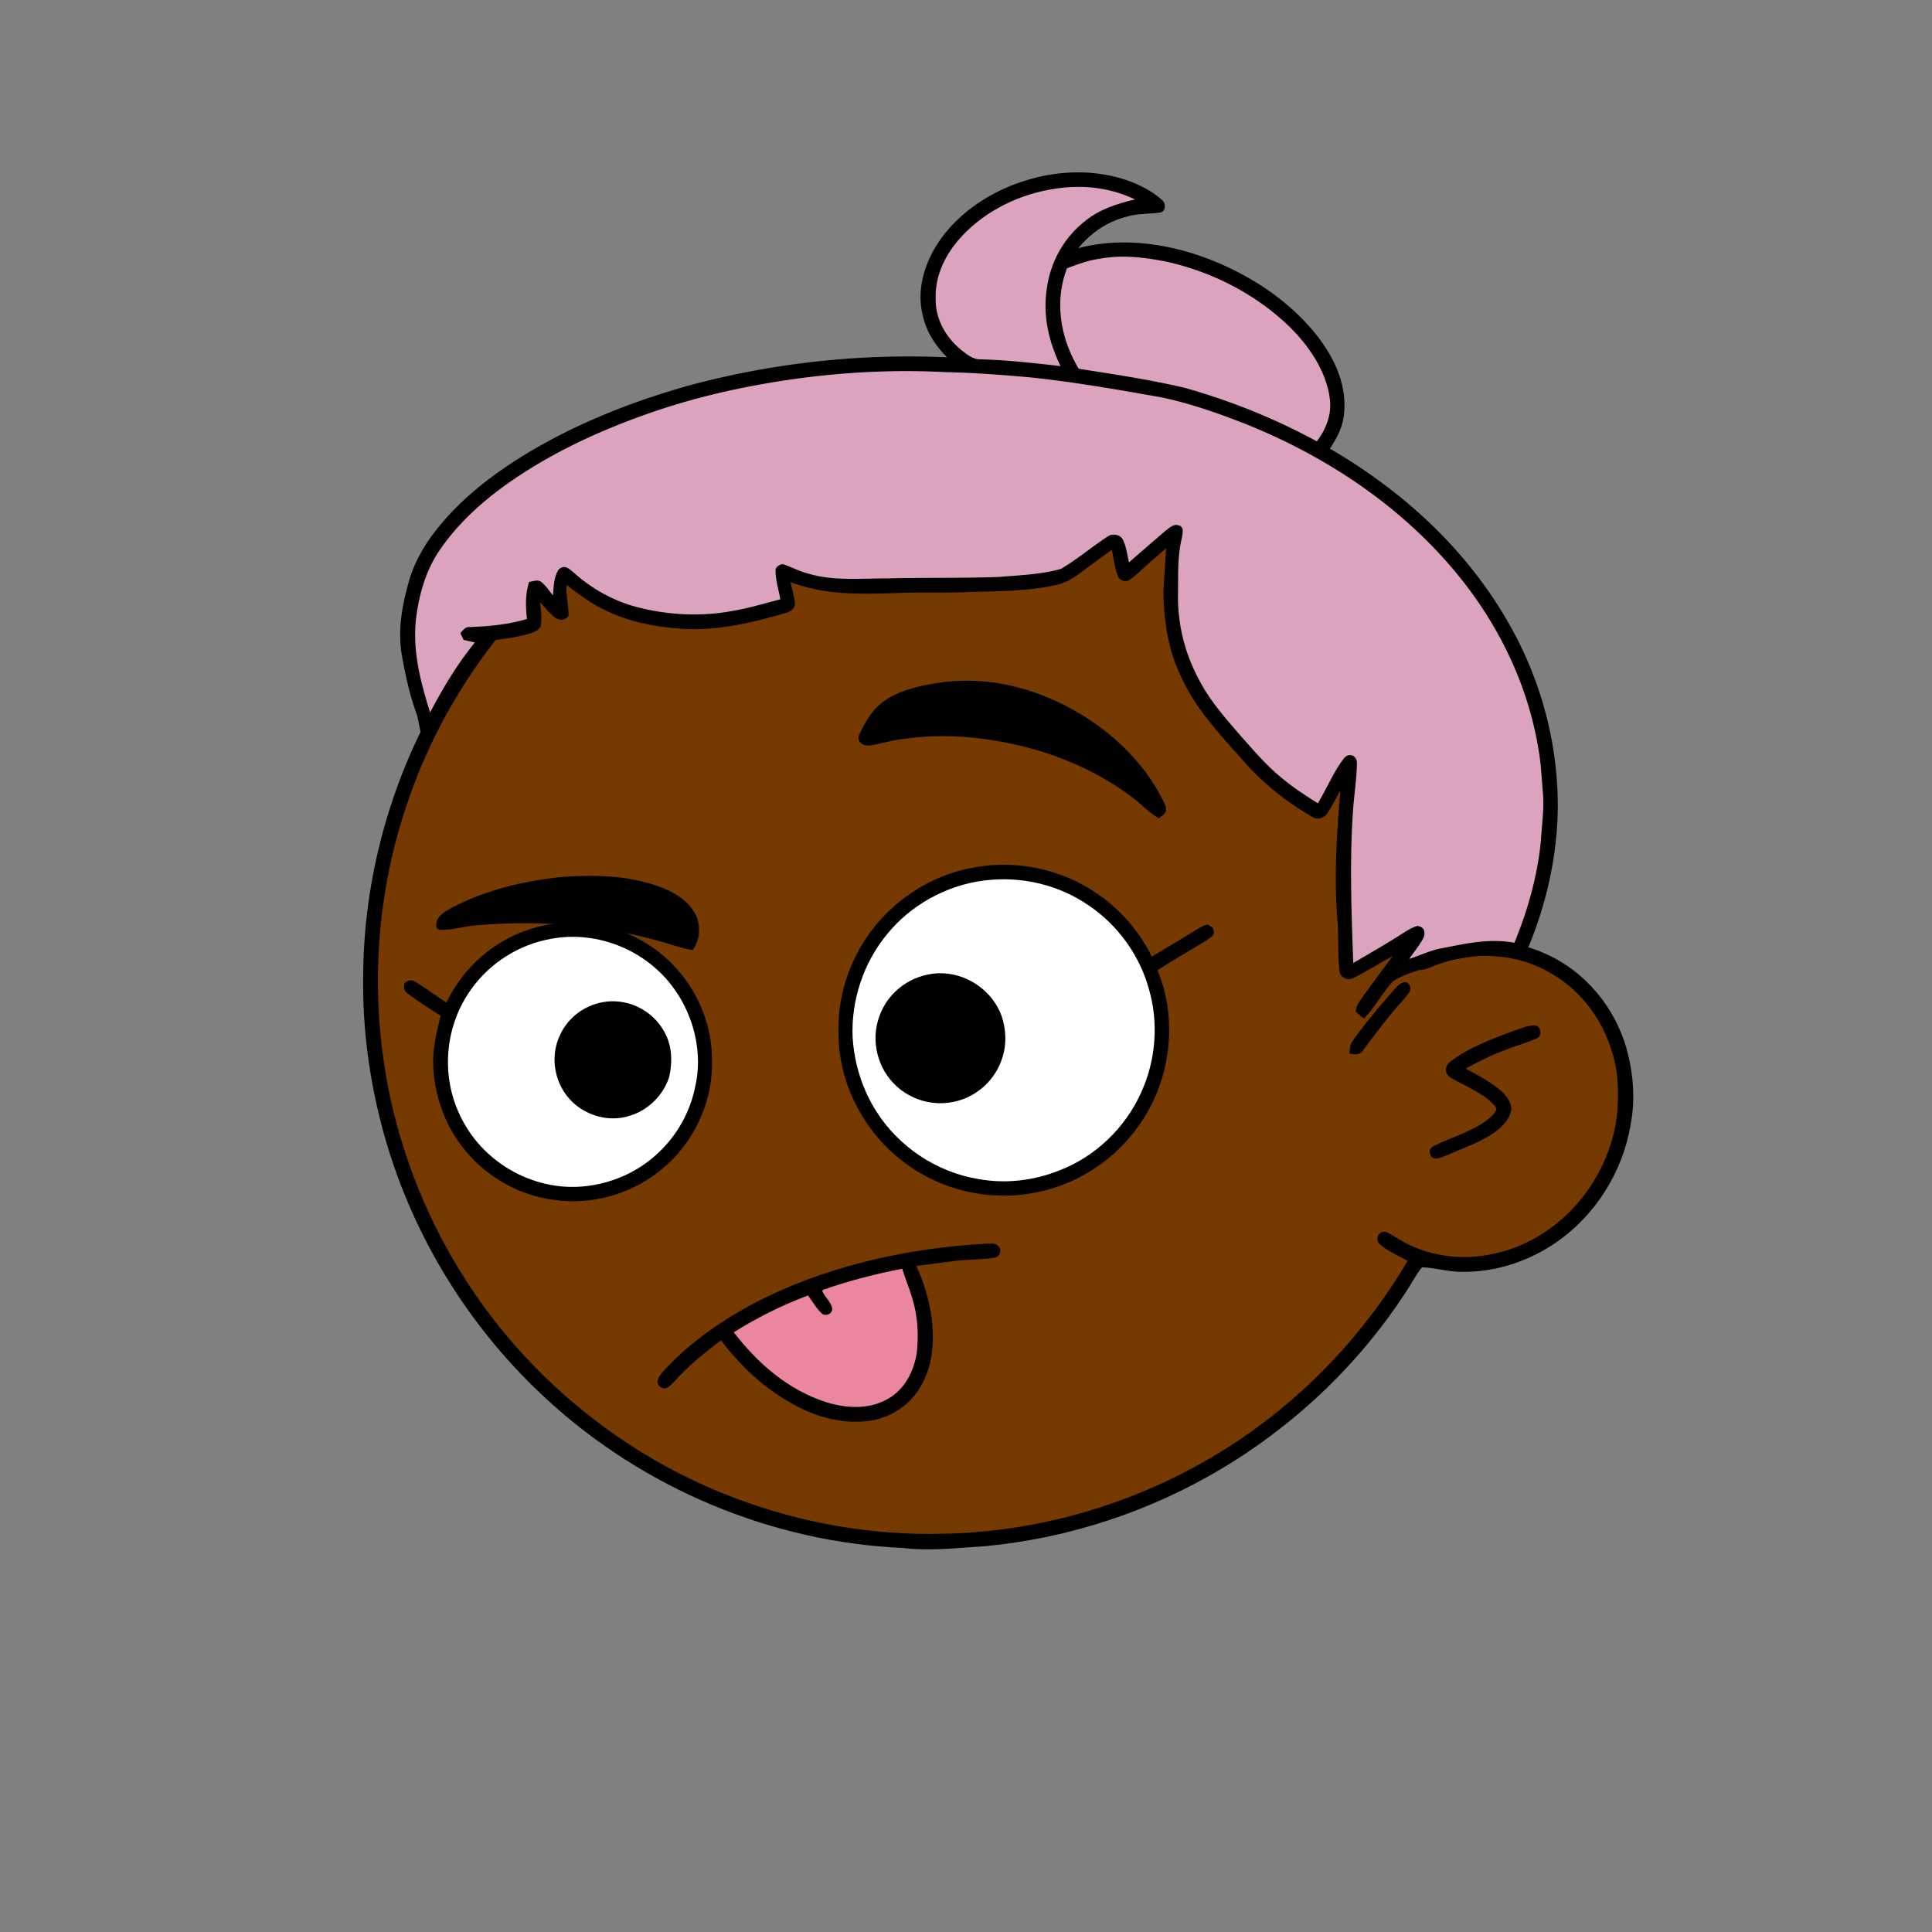 <svg xmlns:dc="http://purl.org/dc/elements/1.1/" xmlns:cc="http://creativecommons.org/ns#" xmlns:rdf="http://www.w3.org/1999/02/22-rdf-syntax-ns#" xmlns:svg="http://www.w3.org/2000/svg" xmlns="http://www.w3.org/2000/svg" viewBox="0 0 762 762" fill="none"><rect x="0" y="0" width="762" height="762" fill="#808080" stroke="none"/><mask id="avatarsRadiusMask"><rect width="762" height="762" rx="0" ry="0" x="0" y="0" fill="#fff"/></mask><g mask="url(#avatarsRadiusMask)"><path d="M396.01 164.85c37.82 4.9 74.21 19.64 104.8 42.39 6.15 4.84 12.48 9.33 18.02 14.92 23.77 21.98 42.73 49.02 55.13 78.95 9.35 22.31 14.72 46.04 16.64 70.14 6.62.81 13.05 2.14 19.12 5 15.54 6.93 27.08 20.94 31.78 37.21 2.63 9.56 3.56 19.75 1.72 29.55-2.96 18.76-13.72 36.13-29.37 46.92-10.94 7.65-24.49 12.03-37.86 11.68-5.13-.05-10.04-1.6-15.13-1.79-1.85 2.17-3.23 4.84-4.76 7.25-18.66 29.62-44.57 54.51-74.64 72.4-28.1 16.73-59.9 27.16-92.46 30.32-11.08.7-21.87 2.05-32.98.74-51.69-2.3-102.07-23.44-140.15-58.43-29.03-26.55-50.84-60.83-62.54-98.39-7.09-22.85-10.62-46.78-10.07-70.71.52-40.34 12.53-80.58 33.94-114.76 19.1-30.81 45.91-56.58 77.2-74.83 29.63-17.28 63.35-27.68 97.59-29.87 14.66-1.47 29.44-.37 44.02 1.31Z" fill="#000"/><path d="M363 169.06c48.47-1.39 97.32 14.7 135.81 44.12 6.55 4.06 11.72 9.49 17.36 14.64 24.33 22.63 43.2 50.95 54.93 82.02 7.43 19.61 11.86 40.2 13.56 61.09-8.89.74-17.34 2.34-25.38 6.38-2.19 1.03-1.89 4.95.68 5.23 2.35.23 4.98-1.51 7.24-2.2 14.62-5.37 31.32-4.35 44.78 3.68 11.69 6.78 20.09 18.16 23.89 31.06 2.6 8.25 2.68 17.41 1.76 25.95-2.5 17.35-12.35 33.73-26.73 43.81-15.71 11.33-37.17 14.64-54.93 6.2-3.17-1.43-5.94-3.58-9.08-5.05-2.95-1.09-4.88 2.79-2.7 4.75 3.17 2.76 7.34 4.52 11 6.56-20.14 34.15-49.45 62.7-84.41 81.47-30.2 16.31-64.44 25.53-98.78 26.15-27.63.72-55.33-4.04-81.21-13.72-30.32-11.24-57.84-29.43-80.37-52.6-22.67-23.37-39.92-51.88-50.2-82.77-14.96-44.64-14.91-94.01.27-138.59 11.05-33.06 30.28-63.21 55.37-87.39 29.67-28.73 67.65-48.54 108.13-56.67 12.8-2.52 25.94-4.24 39.01-4.12Z" fill="rgba(118, 57, 0, 1)"/><path d="M605.03 404.4c2.63-.1 3.44 3.8 1.36 4.98-3.69 1.83-7.82 2.77-11.64 4.35-5.82 2.04-11.28 4.76-16.68 7.72 4.29 2.34 8.86 4.74 12.71 7.76 2.58 2.09 4.85 4.35 5.33 7.8-.26 3.59-2.73 6.55-5.45 8.69-5.86 4.66-13.92 7.18-20.79 10.26-1.75.62-4.43 1.99-5.59-.26-1.02-1.74-.06-3.11 1.57-3.87 6.65-3.3 14.86-5.62 20.79-10.16 1.37-1.14 3.39-2.74 3.61-4.62-4.07-5.63-12.42-8.59-18.23-12.09-2.34-1.72-2.29-4.24-.16-6.13 7.27-5.64 16.98-9.26 25.57-12.38 2.42-.83 5.03-1.95 7.6-2.05Z" fill="#000"/><g transform="translate(-161 -83)"><path d="M587.369 431.61c12.06 6.36 21.92 16.48 27.94 28.71 5.58-3.45 11.26-6.72 16.83-10.19 1.56-.93 3.14-1.94 4.89-2.46 1.93.56 2.77 1.31 2.72 3.44-.47 1.3-1.75 2-2.83 2.76-6.46 3.95-13.07 7.67-19.41 11.81 6.07 14.16 5.97 31.18.81 45.61-5.25 14.83-16.12 27.57-29.9 35.15-13.07 7.36-28.89 9.8-43.59 7.01-17.87-3.24-34.06-14.37-43.5-29.88-6.26-10.02-9.68-21.74-9.64-33.57-.39-16.27 5.85-32.52 16.82-44.51 9.47-10.42 22.53-17.95 36.46-20.29 14.28-2.79 29.56-.38 42.4 6.41Z" fill="#000"/><path d="M549.2 430.27c14.66-1.79 29.31 1.59 41.46 10.02 11.31 7.71 19.81 19.52 23.46 32.72 3.93 13.37 2.78 28.27-3.06 40.93-6.21 13.86-18.05 25.26-32.25 30.69-9.99 4.03-21.2 5.35-31.81 3.41-16.4-2.64-31.48-12.62-40.35-26.67-5.6-8.78-8.75-18.97-9.37-29.35-.6-14.45 4.24-29.14 13.41-40.34 9.45-11.74 23.58-19.52 38.51-21.41Z" fill="#fff"/><path d="M414.691 454.33c11.57 6.69 20.45 17.75 24.54 30.46 2.68 8.02 3.17 16.86 2.07 25.21-2.04 13.95-9.65 26.85-20.85 35.42-11.38 8.76-26.19 12.83-40.44 10.89-15.79-1.82-30.36-11-39.03-24.29-5.54-8.33-8.47-18.05-9.1-28-.32-7.07 1.17-13.62 2.92-20.39-4.34-2.73-8.65-5.59-12.81-8.6-1.7-1.23-1.83-2.14-1.53-4.17 1.3-1.26 2.74-1.59 4.35-.65 4.19 2.57 8.15 5.53 12.25 8.24 6.69-14.02 19.04-24.86 33.97-29.29 14.45-4.44 30.64-2.5 43.66 5.17Z" fill="#000"/><path d="M378.2 453.3c18.68-3.52 38.38 4.71 49.14 20.33 7.5 10.77 10.85 24.96 7.88 37.84-1.96 10-7.13 19.25-14.57 26.2-8.04 7.66-18.62 12.27-29.65 13.27-20.13 1.85-40.14-9.82-48.62-28.14-7.66-15.97-5.84-35.51 4.6-49.81 7.37-10.31 18.75-17.43 31.22-19.69Z" fill="#fff"/><path d="M526.47 467.49c12.01-2.85 24.87 4.22 29.35 15.63 2.22 6.02 2.33 12.74-.08 18.72-3.17 8.32-10.91 14.59-19.71 15.93-7.62 1.33-15.75-1.14-21.43-6.37-7.55-6.85-10.31-18.03-6.76-27.6 2.92-8.29 10.06-14.42 18.63-16.31ZM398.22 478.36c9.49-1.98 19.61 2.59 24.44 10.99 3.46 5.6 3.67 12.27 2.25 18.54-2.37 7.24-8.51 13.23-15.87 15.27-7.51 2.4-16.26.06-21.98-5.24-7.35-6.81-9.49-18-5.05-27 3.07-6.51 9.18-11.12 16.21-12.56Z" fill="#000"/></g><g transform="translate(-161 -83)"><g fill="#000"><path d="M530.96 352.34c21.47-3.31 42.8 3.14 60.6 15.09 12.06 8.19 22.9 19.68 28.97 33.03 1.1 2.96-.3 3.73-2.51 5.27-3.95-2.26-6.87-5.58-10.47-8.29-12.99-9.78-28.03-16.38-43.78-20.25-14.93-3.51-30.56-5.05-45.8-2.8-4.78.41-9.28 1.92-13.97 2.67-2.41.2-5.1-1.21-4.21-4.04 1.9-4.15 4.23-8.5 7.6-11.65 6.04-5.62 15.64-7.85 23.57-9.03ZM383 428.83c13.38-.82 26.33-.61 39.03 4.23 5.85 2.37 11.52 5.91 13.93 12.05 1.38 4.31.91 8.87-1.73 12.61-4.9-.76-9.4-2.6-14.18-3.82-23.13-6.33-47.19-8.01-71.04-5.96-4.88.33-9.86 2.03-14.72 1.78-1.78-.48-1.17-2.2-.97-3.54.88-2.51 3.58-3.86 5.76-5.09 13.75-7.25 28.55-10.65 43.92-12.26Z"/></g></g><g transform="translate(-161 -83)"><path d="M550 573.51c1.46.01 3.54-.33 4.63.86 1.79 1.55.73 4.5-1.6 4.72-5.31.8-10.73.62-16.06 1.31-4.86.62-9.72 1.26-14.57 1.91 3.05 6.5 5.04 13.42 6.07 20.52 1.1 9.46.49 18.83-4.44 27.2-4.08 6.95-11.07 11.69-18.97 13.18-9.3 1.51-18.57-.3-27.06-4.23-13.14-6.16-23.89-15.8-32.58-27.32-6.65 4.89-13 10.1-18.5 16.27-1.57 1.58-3.5 3.91-5.73 1.87-1.86-1.74-.28-4.03 1.06-5.54 9.67-10.78 21.93-19.53 34.63-26.41 28.47-15.25 61.04-22.5 93.12-24.34Z" fill="#000"/><path d="M516.86 583.39c1.15 3.94 2.8 7.7 3.96 11.64 2.13 6.95 2.55 14.24 1.79 21.44-1.11 7.19-4.63 14.31-11.1 18.07-7.43 4.49-16.62 4-24.65 1.5-15.04-4.85-26.95-15.23-36.46-27.58 9.26-5.81 19.07-10.67 29.29-14.53 1.72 2.36 3.27 5.09 5.42 7.07 1.42 1.48 4.45.11 4.09-2.01-.39-2.38-2.78-4.36-3.81-6.56-.12-.47.13-.76.75-.88 9.98-3.51 20.34-6.12 30.72-8.16Z" fill="#EA869E"/></g><g transform="translate(-161 -83)"/><g transform="translate(-161 -83)"><path d="M605.03 153.94c5.06 1.75 10.2 4.26 14.2 7.88 1.62 1.23 1.71 4.27-.42 4.97-4.54.67-9.08.35-13.55 1.7-7.65 1.99-13.97 6.34-18.97 12.39 15.97-4.22 33.12-2.17 48.56 3.23 16.95 6 33.39 16.26 44.82 30.3 7.18 8.85 12.64 19.91 11.44 31.59-.41 5.24-2.73 9.65-5.6 13.94 31.54 18.35 58.36 43.87 74.75 76.78 9.72 19.63 15.01 41.37 15.15 63.28.05 19.37-4.23 38.88-11.67 56.74-.92 1.74-1.49 3.93-3.87 3.91-4.73-.12-8.99-1.65-13.86-.96-7.95 1.05-15.73 2.12-23.22 5.1-4.12 1.65-8.98 2.8-12.57 5.42-4.13 4.53-6.91 10.13-11.28 14.52-1.1-.88-2.19-1.68-3.13-2.73-.14-2.04 1.4-3.97 2.47-5.6 3.99-5.44 7.92-10.93 12.03-16.28-5.29 2.67-10.21 6.08-15.56 8.6-2.28 1.28-5.19-.2-5.44-2.81-.79-6.23-.25-12.63-.75-18.9-1.46-17.58-.44-34.77 1.12-52.28-1.66 2.97-3.21 6.02-5.07 8.87-1.08 1.93-3.94 2.93-5.87 1.66-10.18-5.81-19.34-13.08-27.11-21.88-9.08-10.29-19.08-20.73-24.7-33.31-5.1-10.39-6.83-21.58-7.06-33.07.19-5.93.76-11.85 1.04-17.78-3.46 3.1-7.05 6.06-10.45 9.23-1.4 1.25-2.87 2.72-4.55 3.57-1.75.53-3.49-.28-4.11-2-1.17-3.24-1.57-6.79-2.26-10.15-4.41 3.14-8.74 6.37-13.11 9.57-2.62 1.96-5.47 3.49-8.67 4.25-11.01 2.4-21.62 2.48-32.79 2.74-9.99.52-19.98.04-29.98.47-14.6.43-28.27.95-42.2-4.31.61 2.8 1.5 5.61 1.77 8.47-.21 2.24-1.87 3.09-3.77 3.73-12.43 3.61-24.73 6.58-37.79 6.34-12.45-.55-24.43-2.63-35.51-8.57-4.74-2.45-8.76-5.73-13.04-8.85-.28 4.15.94 8.19.75 12.29-1.34 1.55-3.21 1.87-4.96.79-2.34-1.7-4.24-4.11-6.19-6.23.2 3.09.77 6.43.23 9.5-.9 1.65-2.7 2.27-4.38 2.83-4.59 1.36-9.19 1.99-13.94 2.52-8.48 9.68-14.74 20.45-20.64 31.82-1.32 2.46-2.27 5.45-4.16 7.52-1.22.19-2.29.04-3.2-.47-1.7-3.03-1.61-7.04-2.87-10.32-2.66-7.48-4.31-15.19-5.68-22.99-1.62-10.42.41-20.28 3.31-30.24 2.27-6.83 5.87-13.07 10.33-18.7 8.61-10.94 19.25-19.6 30.87-27.14 21.59-13.91 46.16-23.67 70.87-30.4a334.19 334.19 0 0 1 99.72-10.56c-4.48-4.58-8.02-9.8-9.45-16.13-2.44-9.07-.16-18.38 4.33-26.4 6.55-11.37 17.42-19.72 29.4-24.76 14.65-6.1 31.01-7.67 46.24-2.7Z" fill="#000"/><path d="M608.63 161.66c-7.08 1.69-13.77 3.79-19.53 8.43-8.46 6.5-13.88 16.35-15.25 26.9-1.59 10.58.82 20.89 5.43 30.41-10.48-1.2-20.84-2.37-31.33-2.67-3.19.13-5.54-1.89-7.91-3.75-5.99-4.96-10.09-12.05-10.01-19.98-.33-8.66 3.32-16.62 8.81-23.12 9-10.61 22.37-17.6 35.97-20.05 11.41-2.21 23.29-1.28 33.82 3.83Z" fill="rgba(219, 163, 190, 1)"/><path d="M619.83 185.95c18.78 3.91 36.9 13.12 50.54 26.69 7.27 7.36 13.7 16.96 15.09 27.4.88 6.3-1.34 12.07-5.09 17.03-16.52-8.98-34.22-16.11-52.32-21.16-13.69-3.21-27.7-5.28-41.59-7.47-7.18-11.93-9.72-26.39-4.62-39.64 4.32-1.61 8.57-3.21 13.19-3.78 8.39-1.57 16.49-.58 24.8.93ZM534 229.78c11.03.2 21.99 1.07 32.97 2.02 17.43 1.8 34.6 4.83 51.84 7.87 11.34 2.34 22.42 6.23 33.19 10.44 31.59 12.62 60.83 31.92 82.76 58.14 18.07 21.62 30.39 47.62 33.82 75.72.37 4.01.66 8.03.99 12.04.48 6.27-.48 12.53-.85 18.98-1.41 13.77-5.17 27.06-10.42 39.84-9.77-1.79-18.8.24-28.33 2.12-4.51.71-8.75 2.85-13.19 4.26 1.91-2.79 4.22-5.45 5.73-8.48.82-2.27.1-4.28-2.54-4.53-2.35.73-4.35 2.06-6.41 3.36-6.14 3.96-12.53 7.54-18.82 11.26-.73-20.22-1.51-40.68-.04-60.8.43-6.02 1.43-12.06 1.48-18.09-.01-2.97-3.13-4.26-5.09-1.86-4.15 5.37-6.79 11.96-10.33 17.77-4.77-3.04-9.51-6.08-13.87-9.71-6.2-4.98-11.05-10.75-16.35-16.66-6.52-7.57-12.88-14.65-17.32-23.7a68.368 68.368 0 0 1-7.6-32.77c.12-7.48-.27-14.63 1.56-21.97.22-1.75 1-4.3-1.36-4.84-2.08-.66-3.81 1.19-5.33 2.32-4.73 4.09-9.5 8.14-14.18 12.29-.71-2.87-1.06-6.04-2.32-8.72-.93-2.16-3.81-2.77-5.75-1.72-6.39 4.1-12.24 9.19-18.79 13.01-7.64 2.21-16.51 2.51-24.45 3.18-14.67.55-29.33.19-44 .59-10.15-.06-21.33 1.1-31.06-1.87-3.5-.85-6.6-2.56-9.97-3.72-1.19-.19-3.25 1.12-3.08 2.44-.04 3.8 1.25 7.66 1.89 11.4-6.43 1.64-12.41 3.48-18.81 4.56-13.19 2.48-27.08 1.59-39.95-2.13-8.45-2.61-16.24-7.11-22.79-13.04-1.86-1.46-3.46-3.25-5.77-1.27-2.02 2.69-2.09 7.14-2.39 10.34-1.42-1.8-2.78-3.87-4.58-5.31-1.33-1.11-3.21-.21-4.78-.05-1.57 4.89-1.42 9.61-.88 14.64-7.48 2.22-15.08 2.94-22.85 3.19-1.69-.01-2.29 1.34-3.42 2.36.43.9.87 1.8 1.3 2.7 1.48.34 2.97.67 4.46.99-7.01 8.59-12.51 17.86-17.69 27.62-3.7-11.87-6.79-23.41-5.65-36 1.12-10.01 3.83-20.03 9.68-28.36 6.67-9.71 15.6-17.99 25.11-24.87 17.45-12.65 37.73-22.03 58.04-29.04 18.26-6.33 37.06-10.47 56.18-13.2 19.84-2.78 40-3.8 60.01-2.74Z" fill="rgba(219, 163, 190, 1)"/><path d="M716.09 470.52c2.58 2.45.44 4.33-1.22 6.37-5.96 6.51-11.18 13.55-16.46 20.61-1.42 2-3.07 1.07-5.15 1.14.16-1.86.05-3.54 1.24-5.11 4.91-6.96 10.53-13.5 16.1-19.95 1.69-1.62 2.79-3.61 5.49-3.06Z" fill="#000"/></g></g></svg>